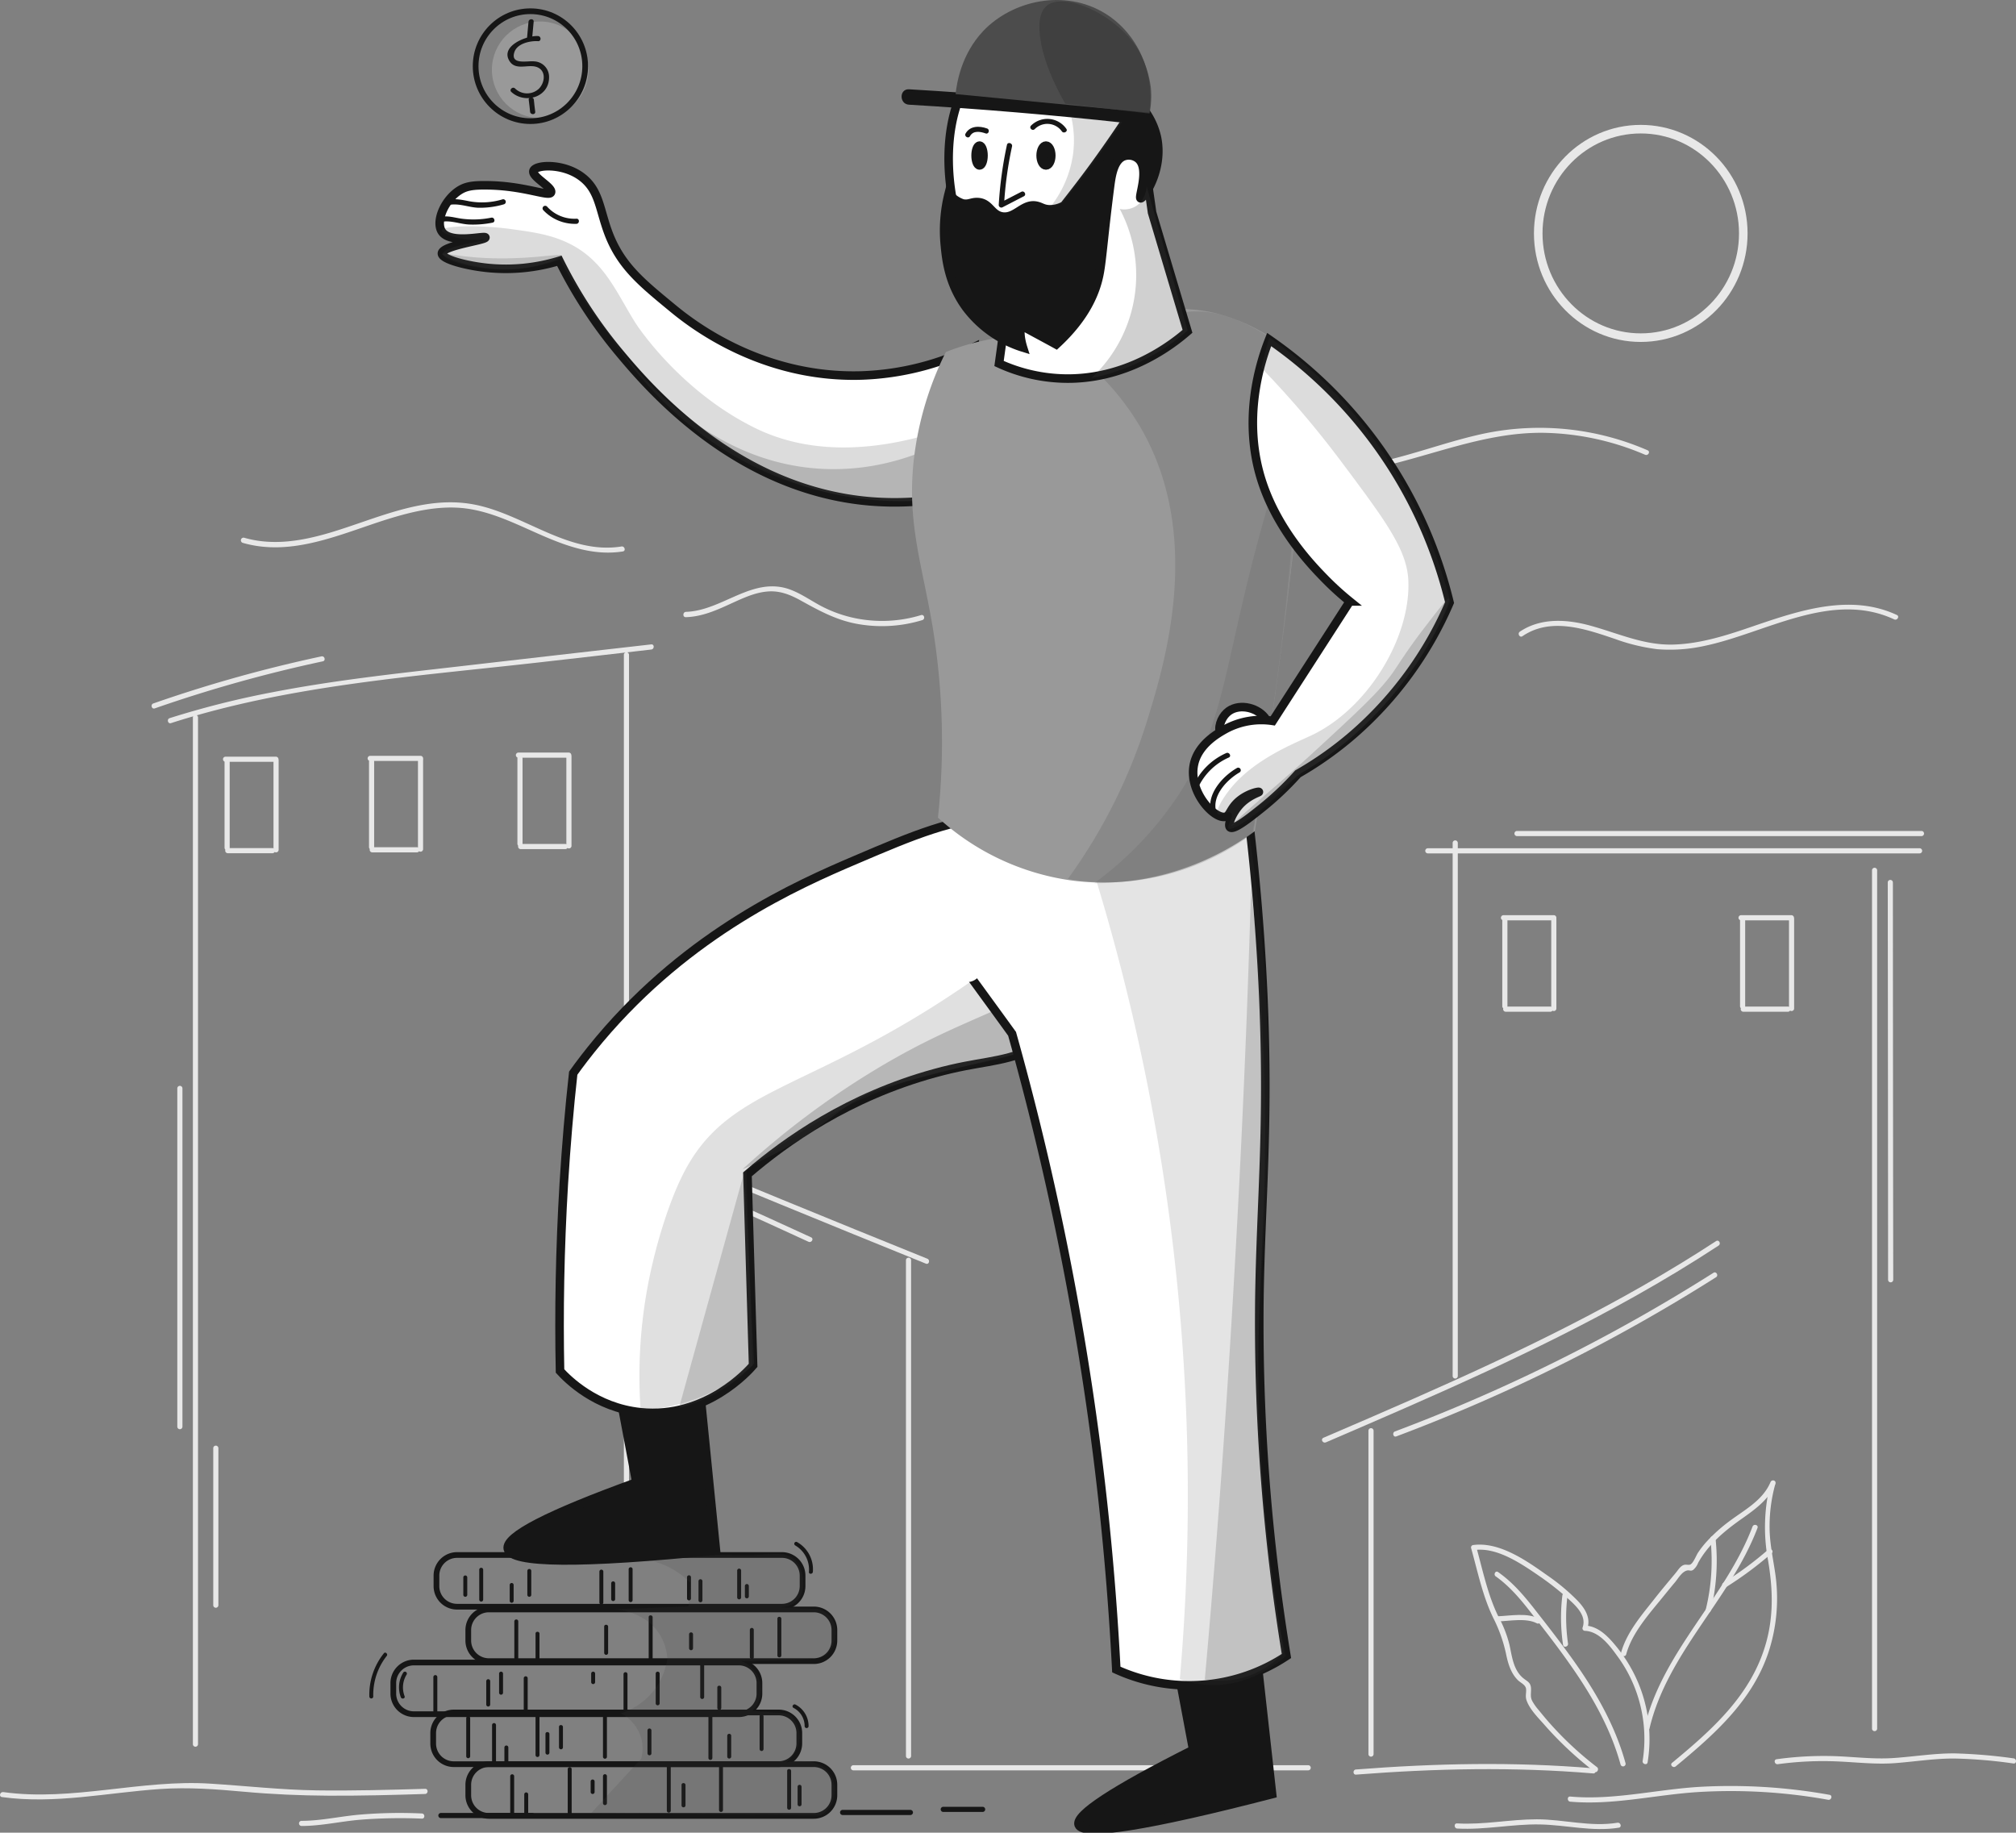 <svg xmlns="http://www.w3.org/2000/svg" width="706" height="641.774" viewBox="0 0 706 641.774">
  <rect x="0" y="0" width="706" height="641.774" fill="#808080" stroke="none"/>
  <g id="pixeltrue-payment" transform="translate(-313.214 -50.837)">
    <g id="coins_ground" transform="translate(442.554 590.774)">
      <g id="Group_1084" data-name="Group 1084" transform="translate(24.207 94.943)">
        <g id="Group_1083" data-name="Group 1083">
          <path id="Path_602" data-name="Path 602" d="M570.229,1111.8h32.009a.9.9,0,0,0,0-1.8H570.229a.9.9,0,0,0,0,1.8Z" transform="translate(-569.375 -1110)" fill="#161616"/>
        </g>
      </g>
      <g id="Group_1086" data-name="Group 1086" transform="translate(164.845 93.864)">
        <g id="Group_1085" data-name="Group 1085">
          <path id="Path_603" data-name="Path 603" d="M804.9,1110h23.737a.9.9,0,0,0,0-1.8H804.9a.9.9,0,1,0,0,1.8Z" transform="translate(-804 -1108.2)" fill="#161616"/>
        </g>
      </g>
      <g id="Group_1088" data-name="Group 1088" transform="translate(200.136 92.785)">
        <g id="Group_1087" data-name="Group 1087">
          <path id="Path_604" data-name="Path 604" d="M863.729,1108.2h13.787a.9.9,0,0,0,0-1.8H863.729a.9.9,0,0,0,0,1.8Z" transform="translate(-862.875 -1106.4)" fill="#161616"/>
        </g>
      </g>
      <path id="Path_605" data-name="Path 605" d="M689.222,977.4H575.393a7.214,7.214,0,0,1-7.193-7.193v-3.716a7.214,7.214,0,0,1,7.193-7.193H689.222a7.214,7.214,0,0,1,7.193,7.193v3.716A7.214,7.214,0,0,1,689.222,977.4Z" transform="translate(-544.697 -954.689)" fill="none" stroke="#161616" stroke-width="2"/>
      <path id="Path_606" data-name="Path 606" d="M707.822,1009.2H593.993a7.214,7.214,0,0,1-7.193-7.193v-3.716a7.214,7.214,0,0,1,7.193-7.193H707.822a7.214,7.214,0,0,1,7.193,7.193v3.716A7.214,7.214,0,0,1,707.822,1009.2Z" transform="translate(-552.148 -967.427)" fill="none" stroke="#161616" stroke-width="2"/>
      <path id="Path_607" data-name="Path 607" d="M664.022,1040.2H550.193A7.214,7.214,0,0,1,543,1033.01v-3.717a7.214,7.214,0,0,1,7.193-7.193H664.022a7.214,7.214,0,0,1,7.193,7.193v3.717A7.214,7.214,0,0,1,664.022,1040.2Z" transform="translate(-534.602 -979.846)" fill="none" stroke="#161616" stroke-width="2"/>
      <path id="Path_608" data-name="Path 608" d="M687.262,1069.4H573.493a7.214,7.214,0,0,1-7.193-7.193v-3.716a7.214,7.214,0,0,1,7.193-7.193H687.322a7.214,7.214,0,0,1,7.193,7.193v3.716A7.305,7.305,0,0,1,687.262,1069.4Z" transform="translate(-543.936 -991.543)" fill="none" stroke="#161616" stroke-width="2"/>
      <path id="Path_609" data-name="Path 609" d="M707.822,1099.6H593.993a7.214,7.214,0,0,1-7.193-7.193v-3.716a7.214,7.214,0,0,1,7.193-7.193H707.822a7.214,7.214,0,0,1,7.193,7.193v3.716A7.214,7.214,0,0,1,707.822,1099.6Z" transform="translate(-552.148 -1003.64)" fill="none" stroke="#161616" stroke-width="2"/>
      <g id="Group_1090" data-name="Group 1090" transform="translate(111.258 11.729)">
        <g id="Group_1089" data-name="Group 1089">
          <path id="Path_610" data-name="Path 610" d="M714.6,971.849v7.433a.69.69,0,0,0,1.379,0v-7.433a.689.689,0,0,0-1.379,0Z" transform="translate(-714.6 -971.175)" fill="#161616"/>
        </g>
      </g>
      <g id="Group_1092" data-name="Group 1092" transform="translate(115.274 13.093)">
        <g id="Group_1091" data-name="Group 1091">
          <path id="Path_611" data-name="Path 611" d="M721.3,974.079v6.773a.69.69,0,0,0,1.379,0v-6.773a.692.692,0,0,0-1.379,0Z" transform="translate(-721.3 -973.45)" fill="#161616"/>
        </g>
      </g>
      <g id="Group_1094" data-name="Group 1094" transform="translate(128.82 9.376)">
        <g id="Group_1093" data-name="Group 1093">
          <path id="Path_612" data-name="Path 612" d="M743.9,967.879v9.471a.69.69,0,0,0,1.379,0v-9.471a.692.692,0,0,0-1.379,0Z" transform="translate(-743.9 -967.25)" fill="#161616"/>
        </g>
      </g>
      <g id="Group_1096" data-name="Group 1096" transform="translate(131.518 14.771)">
        <g id="Group_1095" data-name="Group 1095">
          <path id="Path_613" data-name="Path 613" d="M748.4,976.879V980.6a.69.69,0,0,0,1.379,0v-3.716a.692.692,0,0,0-1.379,0Z" transform="translate(-748.4 -976.25)" fill="#161616"/>
        </g>
      </g>
      <g id="Group_1098" data-name="Group 1098" transform="translate(38.488 9.092)">
        <g id="Group_1097" data-name="Group 1097">
          <path id="Path_614" data-name="Path 614" d="M593.2,967.449v10.49a.69.69,0,0,0,1.379,0v-10.49a.689.689,0,0,0-1.379,0Z" transform="translate(-593.2 -966.775)" fill="#161616"/>
        </g>
      </g>
      <g id="Group_1100" data-name="Group 1100" transform="translate(32.914 11.774)">
        <g id="Group_1099" data-name="Group 1099">
          <path id="Path_615" data-name="Path 615" d="M583.9,971.879v6.174a.69.69,0,0,0,1.379,0v-6.174a.692.692,0,0,0-1.379,0Z" transform="translate(-583.9 -971.25)" fill="#161616"/>
        </g>
      </g>
      <g id="Group_1102" data-name="Group 1102" transform="translate(55.332 9.511)">
        <g id="Group_1101" data-name="Group 1101">
          <path id="Path_616" data-name="Path 616" d="M621.3,968.149v8.392a.69.69,0,0,0,1.379,0v-8.392a.689.689,0,0,0-1.379,0Z" transform="translate(-621.3 -967.475)" fill="#161616"/>
        </g>
      </g>
      <g id="Group_1104" data-name="Group 1104" transform="translate(49.158 14.427)">
        <g id="Group_1103" data-name="Group 1103">
          <path id="Path_617" data-name="Path 617" d="M611,976.349v5.575a.69.69,0,0,0,1.379,0v-5.575a.689.689,0,0,0-1.379,0Z" transform="translate(-611 -975.675)" fill="#161616"/>
        </g>
      </g>
      <g id="Group_1106" data-name="Group 1106" transform="translate(80.567 9.736)">
        <g id="Group_1105" data-name="Group 1105">
          <path id="Path_618" data-name="Path 618" d="M663.4,968.479v10.909a.69.69,0,0,0,1.379,0V968.479a.692.692,0,0,0-1.379,0Z" transform="translate(-663.4 -967.85)" fill="#161616"/>
        </g>
      </g>
      <g id="Group_1108" data-name="Group 1108" transform="translate(84.703 13.827)">
        <g id="Group_1107" data-name="Group 1107">
          <path id="Path_619" data-name="Path 619" d="M670.3,975.349v5.574a.69.69,0,0,0,1.379,0v-5.574a.69.69,0,0,0-1.379,0Z" transform="translate(-670.3 -974.675)" fill="#161616"/>
        </g>
      </g>
      <g id="Group_1110" data-name="Group 1110" transform="translate(90.817 8.897)">
        <g id="Group_1109" data-name="Group 1109">
          <path id="Path_620" data-name="Path 620" d="M680.5,967.079v10.909a.69.69,0,0,0,1.379,0V967.079a.692.692,0,0,0-1.379,0Z" transform="translate(-680.5 -966.45)" fill="#161616"/>
        </g>
      </g>
      <g id="Group_1112" data-name="Group 1112" transform="translate(50.776 27.179)">
        <g id="Group_1111" data-name="Group 1111">
          <path id="Path_621" data-name="Path 621" d="M613.7,997.579v12.947a.69.69,0,0,0,1.379,0V997.579a.692.692,0,0,0-1.379,0Z" transform="translate(-613.7 -996.95)" fill="#161616"/>
        </g>
      </g>
      <g id="Group_1114" data-name="Group 1114" transform="translate(58.209 31.495)">
        <g id="Group_1113" data-name="Group 1113">
          <path id="Path_622" data-name="Path 622" d="M626.1,1004.779v9.231a.69.69,0,0,0,1.379,0v-9.231c-.06-.839-1.379-.839-1.379,0Z" transform="translate(-626.1 -1004.15)" fill="#161616"/>
        </g>
      </g>
      <g id="Group_1116" data-name="Group 1116" transform="translate(82.246 29.037)">
        <g id="Group_1115" data-name="Group 1115">
          <path id="Path_623" data-name="Path 623" d="M666.2,1000.679v9.231a.69.69,0,0,0,1.379,0v-9.231c-.06-.839-1.379-.839-1.379,0Z" transform="translate(-666.2 -1000.05)" fill="#161616"/>
        </g>
      </g>
      <g id="Group_1118" data-name="Group 1118" transform="translate(97.831 25.741)">
        <g id="Group_1117" data-name="Group 1117">
          <path id="Path_624" data-name="Path 624" d="M692.2,995.179v14.985a.69.69,0,0,0,1.379,0V995.179c-.06-.839-1.379-.839-1.379,0Z" transform="translate(-692.2 -994.55)" fill="#161616"/>
        </g>
      </g>
      <g id="Group_1120" data-name="Group 1120" transform="translate(111.977 31.69)">
        <g id="Group_1119" data-name="Group 1119">
          <path id="Path_625" data-name="Path 625" d="M715.8,1005.149v4.915a.69.69,0,0,0,1.379,0v-4.915a.69.69,0,0,0-1.379,0Z" transform="translate(-715.8 -1004.475)" fill="#161616"/>
        </g>
      </g>
      <g id="Group_1122" data-name="Group 1122" transform="translate(22.424 46.675)">
        <g id="Group_1121" data-name="Group 1121">
          <path id="Path_626" data-name="Path 626" d="M566.4,1030.149v11.928a.69.69,0,0,0,1.379,0v-11.928a.689.689,0,0,0-1.379,0Z" transform="translate(-566.4 -1029.475)" fill="#161616"/>
        </g>
      </g>
      <g id="Group_1124" data-name="Group 1124" transform="translate(54.073 47.095)">
        <g id="Group_1123" data-name="Group 1123">
          <path id="Path_627" data-name="Path 627" d="M619.2,1030.849V1043.2a.69.69,0,0,0,1.379,0v-12.348a.689.689,0,0,0-1.379,0Z" transform="translate(-619.2 -1030.175)" fill="#161616"/>
        </g>
      </g>
      <g id="Group_1126" data-name="Group 1126" transform="translate(40.946 48.114)">
        <g id="Group_1125" data-name="Group 1125">
          <path id="Path_628" data-name="Path 628" d="M597.3,1032.549v8.212a.69.69,0,0,0,1.379,0v-8.212a.689.689,0,0,0-1.379,0Z" transform="translate(-597.3 -1031.875)" fill="#161616"/>
        </g>
      </g>
      <g id="Group_1128" data-name="Group 1128" transform="translate(45.442 45.461)">
        <g id="Group_1127" data-name="Group 1127">
          <path id="Path_629" data-name="Path 629" d="M604.8,1028.079v6.774a.69.69,0,0,0,1.379,0v-6.774a.692.692,0,0,0-1.379,0Z" transform="translate(-604.8 -1027.45)" fill="#161616"/>
        </g>
      </g>
      <g id="Group_1130" data-name="Group 1130" transform="translate(89.019 45.656)">
        <g id="Group_1129" data-name="Group 1129">
          <path id="Path_630" data-name="Path 630" d="M677.5,1028.449v12.528a.69.69,0,0,0,1.379,0v-12.528a.689.689,0,0,0-1.379,0Z" transform="translate(-677.5 -1027.775)" fill="#161616"/>
        </g>
      </g>
      <g id="Group_1132" data-name="Group 1132" transform="translate(77.69 45.461)">
        <g id="Group_1131" data-name="Group 1131">
          <path id="Path_631" data-name="Path 631" d="M658.6,1028.079v3.057a.69.69,0,0,0,1.379,0v-3.057a.692.692,0,0,0-1.379,0Z" transform="translate(-658.6 -1027.45)" fill="#161616"/>
        </g>
      </g>
      <g id="Group_1134" data-name="Group 1134" transform="translate(115.873 41.76)">
        <g id="Group_1133" data-name="Group 1133">
          <path id="Path_632" data-name="Path 632" d="M722.3,1021.949v11.929a.69.69,0,0,0,1.379,0v-11.929a.689.689,0,0,0-1.379,0Z" transform="translate(-722.3 -1021.275)" fill="#161616"/>
        </g>
      </g>
      <g id="Group_1136" data-name="Group 1136" transform="translate(121.867 50.377)">
        <g id="Group_1135" data-name="Group 1135">
          <path id="Path_633" data-name="Path 633" d="M732.3,1036.279v7.193a.69.69,0,0,0,1.379,0v-7.193c-.06-.839-1.379-.839-1.379,0Z" transform="translate(-732.3 -1035.65)" fill="#161616"/>
        </g>
      </g>
      <g id="Group_1138" data-name="Group 1138" transform="translate(100.288 45.461)">
        <g id="Group_1137" data-name="Group 1137">
          <path id="Path_634" data-name="Path 634" d="M696.3,1028.079v10.49a.69.69,0,0,0,1.379,0v-10.49a.692.692,0,0,0-1.379,0Z" transform="translate(-696.3 -1027.45)" fill="#161616"/>
        </g>
      </g>
      <g id="Group_1140" data-name="Group 1140" transform="translate(33.933 61.061)">
        <g id="Group_1139" data-name="Group 1139">
          <path id="Path_635" data-name="Path 635" d="M585.6,1054.149v13.367a.69.69,0,0,0,1.379,0v-13.367a.689.689,0,0,0-1.379,0Z" transform="translate(-585.6 -1053.475)" fill="#161616"/>
        </g>
      </g>
      <g id="Group_1142" data-name="Group 1142" transform="translate(42.984 63.481)">
        <g id="Group_1141" data-name="Group 1141">
          <path id="Path_636" data-name="Path 636" d="M602.079,1071.531v-13.367a.69.69,0,0,0-1.379,0v13.367a.689.689,0,0,0,1.379,0Z" transform="translate(-600.7 -1057.512)" fill="#161616"/>
        </g>
      </g>
      <g id="Group_1144" data-name="Group 1144" transform="translate(47.3 71.333)">
        <g id="Group_1143" data-name="Group 1143">
          <path id="Path_637" data-name="Path 637" d="M609.279,1076.419v-5.155a.69.69,0,0,0-1.379,0v5.155a.692.692,0,0,0,1.379,0Z" transform="translate(-607.9 -1070.612)" fill="#161616"/>
        </g>
      </g>
      <g id="Group_1146" data-name="Group 1146" transform="translate(58.209 60.042)">
        <g id="Group_1145" data-name="Group 1145">
          <path id="Path_638" data-name="Path 638" d="M626.1,1052.449v13.966a.69.69,0,0,0,1.379,0v-13.966a.689.689,0,0,0-1.379,0Z" transform="translate(-626.1 -1051.775)" fill="#161616"/>
        </g>
      </g>
      <g id="Group_1148" data-name="Group 1148" transform="translate(61.686 66.621)">
        <g id="Group_1147" data-name="Group 1147">
          <path id="Path_639" data-name="Path 639" d="M631.9,1063.379v6.594a.69.69,0,0,0,1.379,0v-6.594c-.06-.839-1.379-.839-1.379,0Z" transform="translate(-631.9 -1062.75)" fill="#161616"/>
        </g>
      </g>
      <g id="Group_1150" data-name="Group 1150" transform="translate(66.421 64.163)">
        <g id="Group_1149" data-name="Group 1149">
          <path id="Path_640" data-name="Path 640" d="M639.8,1059.279v7.193a.69.69,0,0,0,1.379,0v-7.193c-.06-.839-1.379-.839-1.379,0Z" transform="translate(-639.8 -1058.65)" fill="#161616"/>
        </g>
      </g>
      <g id="Group_1152" data-name="Group 1152" transform="translate(81.826 60.042)">
        <g id="Group_1151" data-name="Group 1151">
          <path id="Path_641" data-name="Path 641" d="M665.5,1052.449v14.566a.69.69,0,0,0,1.379,0v-14.566a.689.689,0,0,0-1.379,0Z" transform="translate(-665.5 -1051.775)" fill="#161616"/>
        </g>
      </g>
      <g id="Group_1154" data-name="Group 1154" transform="translate(97.411 65.377)">
        <g id="Group_1153" data-name="Group 1153">
          <path id="Path_642" data-name="Path 642" d="M691.5,1061.349v8.032a.69.69,0,0,0,1.379,0v-8.032a.689.689,0,0,0-1.379,0Z" transform="translate(-691.5 -1060.675)" fill="#161616"/>
        </g>
      </g>
      <g id="Group_1156" data-name="Group 1156" transform="translate(118.75 59.623)">
        <g id="Group_1155" data-name="Group 1155">
          <path id="Path_643" data-name="Path 643" d="M727.1,1051.749v15.405a.69.69,0,0,0,1.379,0v-15.405a.689.689,0,0,0-1.379,0Z" transform="translate(-727.1 -1051.075)" fill="#161616"/>
        </g>
      </g>
      <g id="Group_1158" data-name="Group 1158" transform="translate(125.344 67.22)">
        <g id="Group_1157" data-name="Group 1157">
          <path id="Path_644" data-name="Path 644" d="M738.1,1064.379v7.373a.69.69,0,0,0,1.379,0v-7.373a.692.692,0,0,0-1.379,0Z" transform="translate(-738.1 -1063.75)" fill="#161616"/>
        </g>
      </g>
      <g id="Group_1160" data-name="Group 1160" transform="translate(136.673 60.447)">
        <g id="Group_1159" data-name="Group 1159">
          <path id="Path_645" data-name="Path 645" d="M757,1053.079v11.509a.69.69,0,0,0,1.379,0v-11.509c-.06-.839-1.379-.839-1.379,0Z" transform="translate(-757 -1052.45)" fill="#161616"/>
        </g>
      </g>
      <g id="Group_1162" data-name="Group 1162" transform="translate(49.338 81.404)">
        <g id="Group_1161" data-name="Group 1161">
          <path id="Path_646" data-name="Path 646" d="M612.679,1101.431v-13.367a.69.69,0,0,0-1.379,0v13.367a.692.692,0,0,0,1.379,0Z" transform="translate(-611.3 -1087.412)" fill="#161616"/>
        </g>
      </g>
      <g id="Group_1164" data-name="Group 1164" transform="translate(54.253 87.757)">
        <g id="Group_1163" data-name="Group 1163">
          <path id="Path_647" data-name="Path 647" d="M620.879,1105.438v-6.774a.69.69,0,0,0-1.379,0v6.774a.689.689,0,0,0,1.379,0Z" transform="translate(-619.5 -1098.012)" fill="#161616"/>
        </g>
      </g>
      <g id="Group_1166" data-name="Group 1166" transform="translate(69.478 78.924)">
        <g id="Group_1165" data-name="Group 1165">
          <path id="Path_648" data-name="Path 648" d="M644.9,1083.949v15.405a.69.69,0,0,0,1.379,0v-15.405a.689.689,0,0,0-1.379,0Z" transform="translate(-644.9 -1083.275)" fill="#161616"/>
        </g>
      </g>
      <g id="Group_1168" data-name="Group 1168" transform="translate(81.826 81.381)">
        <g id="Group_1167" data-name="Group 1167">
          <path id="Path_649" data-name="Path 649" d="M665.5,1088.049v9.471a.69.69,0,0,0,1.379,0v-9.471a.689.689,0,0,0-1.379,0Z" transform="translate(-665.5 -1087.375)" fill="#161616"/>
        </g>
      </g>
      <g id="Group_1170" data-name="Group 1170" transform="translate(77.51 83.24)">
        <g id="Group_1169" data-name="Group 1169">
          <path id="Path_650" data-name="Path 650" d="M658.3,1091.149v3.716a.69.69,0,0,0,1.379,0v-3.716a.689.689,0,0,0-1.379,0Z" transform="translate(-658.3 -1090.475)" fill="#161616"/>
        </g>
      </g>
      <g id="Group_1172" data-name="Group 1172" transform="translate(104.184 77.485)">
        <g id="Group_1171" data-name="Group 1171">
          <path id="Path_651" data-name="Path 651" d="M702.8,1081.549v16a.69.69,0,0,0,1.379,0v-16a.69.69,0,0,0-1.379,0Z" transform="translate(-702.8 -1080.875)" fill="#161616"/>
        </g>
      </g>
      <g id="Group_1174" data-name="Group 1174" transform="translate(109.339 84.483)">
        <g id="Group_1173" data-name="Group 1173">
          <path id="Path_652" data-name="Path 652" d="M711.4,1093.179v7.193a.69.69,0,0,0,1.379,0v-7.193c-.06-.839-1.379-.839-1.379,0Z" transform="translate(-711.4 -1092.55)" fill="#161616"/>
        </g>
      </g>
      <g id="Group_1176" data-name="Group 1176" transform="translate(122.467 78.309)">
        <g id="Group_1175" data-name="Group 1175">
          <path id="Path_653" data-name="Path 653" d="M733.3,1082.879v14.985a.69.69,0,0,0,1.379,0v-14.985a.692.692,0,0,0-1.379,0Z" transform="translate(-733.3 -1082.25)" fill="#161616"/>
        </g>
      </g>
      <g id="Group_1178" data-name="Group 1178" transform="translate(146.323 79.568)">
        <g id="Group_1177" data-name="Group 1177">
          <path id="Path_654" data-name="Path 654" d="M773.1,1084.979v12.947a.69.69,0,0,0,1.379,0v-12.947c-.06-.839-1.379-.839-1.379,0Z" transform="translate(-773.1 -1084.35)" fill="#161616"/>
        </g>
      </g>
      <g id="Group_1180" data-name="Group 1180" transform="translate(149.98 85.098)">
        <g id="Group_1179" data-name="Group 1179">
          <path id="Path_655" data-name="Path 655" d="M779.2,1094.249v6.174a.69.69,0,0,0,1.379,0v-6.174a.689.689,0,0,0-1.379,0Z" transform="translate(-779.2 -1093.575)" fill="#161616"/>
        </g>
      </g>
      <g id="Group_1182" data-name="Group 1182" transform="translate(133.256 30.154)">
        <g id="Group_1181" data-name="Group 1181">
          <path id="Path_656" data-name="Path 656" d="M752.679,1012.155v-9.591a.69.69,0,0,0-1.379,0v9.591c.06.839,1.379.9,1.379,0Z" transform="translate(-751.3 -1001.912)" fill="#161616"/>
        </g>
      </g>
      <g id="Group_1184" data-name="Group 1184" transform="translate(142.907 26.257)">
        <g id="Group_1183" data-name="Group 1183">
          <path id="Path_657" data-name="Path 657" d="M767.4,996.064v12.888a.69.69,0,0,0,1.379,0V996.064c-.06-.839-1.379-.9-1.379,0Z" transform="translate(-767.4 -995.412)" fill="#161616"/>
        </g>
      </g>
      <g id="Group_1186" data-name="Group 1186" transform="translate(148.805 0)">
        <g id="Group_1185" data-name="Group 1185">
          <path id="Path_658" data-name="Path 658" d="M777.576,952.862a9.76,9.76,0,0,1,4.8,9.291c-.06.839,1.259.839,1.379,0a10.933,10.933,0,0,0-5.455-10.43.674.674,0,1,0-.719,1.139Z" transform="translate(-777.24 -951.607)" fill="#161616"/>
        </g>
      </g>
      <g id="Group_1188" data-name="Group 1188" transform="translate(10.398 45.454)">
        <g id="Group_1187" data-name="Group 1187">
          <path id="Path_659" data-name="Path 659" d="M547.813,1027.775a9.766,9.766,0,0,0-.839,8.632c.3.779,1.618.48,1.319-.359a8.558,8.558,0,0,1,.719-7.613.685.685,0,0,0-1.2-.66Z" transform="translate(-546.337 -1027.437)" fill="#161616"/>
        </g>
      </g>
      <g id="Group_1190" data-name="Group 1190" transform="translate(0 38.795)">
        <g id="Group_1189" data-name="Group 1189">
          <path id="Path_660" data-name="Path 660" d="M534.091,1016.551a23.215,23.215,0,0,0-5.1,15.165.69.69,0,0,0,1.379,0,22.023,22.023,0,0,1,4.735-14.266c.48-.6-.479-1.559-1.019-.9Z" transform="translate(-528.99 -1016.329)" fill="#161616"/>
        </g>
      </g>
      <g id="Group_1192" data-name="Group 1192" transform="translate(148.206 56.909)">
        <g id="Group_1191" data-name="Group 1191">
          <path id="Path_661" data-name="Path 661" d="M776.576,1047.778a7.17,7.17,0,0,1,3.9,6.414.69.69,0,0,0,1.379,0,8.455,8.455,0,0,0-4.556-7.553c-.779-.419-1.5.719-.719,1.139Z" transform="translate(-776.24 -1046.547)" fill="#161616"/>
        </g>
      </g>
      <path id="Path_662" data-name="Path 662" d="M667.332,960.489c3.656-.479,12.228-1.079,20.38,3.836a27.961,27.961,0,0,1,5.634,4.436c-.18,2.757-.42,5.515-.6,8.272-8.811.36-17.563.719-26.374,1.019,1.2.06,10.79.6,16,8.392a17.881,17.881,0,0,1,2.937,8.871,23.586,23.586,0,0,1-4.735,11.209,24.125,24.125,0,0,1-11.509,7.972,14.372,14.372,0,0,1,7.073,8.572,14.1,14.1,0,0,1,0,7.373q-8.721,9.441-17.443,18.942l80.082.9a9.875,9.875,0,0,0,4.136-4.136,10.671,10.671,0,0,0-1.2-11.209c-4.2-5.335-13.727-3.477-14.806-3.237.3-.18,5.155-3.836,4.735-9.77a11.112,11.112,0,0,0-3.836-7.373c-4.256-.3-8.452-.6-12.708-.9a11.2,11.2,0,0,0,2.937-8.871,10.944,10.944,0,0,0-6.773-8.572c5.694-.06,10.61-.18,14.506-.3,11.329-.3,13.907-.479,15.945-2.637,2.757-3,3.656-8.811.9-12.408a8.552,8.552,0,0,0-4.735-2.937c-4.436-.18-8.871-.42-13.307-.6A8.7,8.7,0,0,0,730.81,975c2.338-2.4,2.158-5.575,2.1-7.073-.06-.959-.42-4.915-3.237-7.373-2.937-2.578-6.714-1.858-13.607-1.5-5.395.3-10.849-.24-16.244,0C688.551,959.53,677.162,960.07,667.332,960.489Z" transform="translate(-580.95 -954.44)" fill="#3d3d3d" opacity="0.15"/>
    </g>
    <g id="ground" transform="translate(313.214 569.25)">
      <g id="Group_1194" data-name="Group 1194" transform="translate(298.007 99.743)">
        <g id="Group_1193" data-name="Group 1193">
          <path id="Path_663" data-name="Path 663" d="M811.229,1083.9H970.494a.9.9,0,0,0,0-1.8H811.229a.9.9,0,0,0,0,1.8Z" transform="translate(-810.375 -1082.1)" fill="#e8e8e8"/>
        </g>
      </g>
      <g id="Group_1196" data-name="Group 1196" transform="translate(473.996 99.325)">
        <g id="Group_1195" data-name="Group 1195">
          <path id="Path_664" data-name="Path 664" d="M1104.829,1085.117c27.693-2.158,55.326-2.757,83.079-.42,1.139.12,1.139-1.678,0-1.8-27.753-2.338-55.326-1.738-83.079.42-1.139.06-1.139,1.858,0,1.8Z" transform="translate(-1103.975 -1081.402)" fill="#e8e8e8"/>
        </g>
      </g>
      <g id="Group_1198" data-name="Group 1198" transform="translate(549.043 107.009)">
        <g id="Group_1197" data-name="Group 1197">
          <path id="Path_665" data-name="Path 665" d="M1230.029,1099.723c14.926,1.319,29.731-2.4,44.6-3.357a191.822,191.822,0,0,1,45.736,2.7c1.139.18,1.618-1.558.479-1.738a195.763,195.763,0,0,0-45.076-2.817c-15.225.839-30.45,4.8-45.735,3.417-1.139-.12-1.139,1.678,0,1.8Z" transform="translate(-1229.175 -1094.221)" fill="#e8e8e8"/>
        </g>
      </g>
      <g id="Group_1200" data-name="Group 1200" transform="translate(515.16 22.491)">
        <g id="Group_1199" data-name="Group 1199">
          <path id="Path_666" data-name="Path 666" d="M1216.737,1031.133a118.417,118.417,0,0,1-17.2-16.124c-1.139-1.318-2.218-2.637-3.3-3.956a17.65,17.65,0,0,1-2.158-3.057c-.719-1.439-.42-2.458-.42-4.076,0-2.817-1.618-2.7-3.477-4.615-2.817-2.937-3.237-7.193-4.076-10.969a40.84,40.84,0,0,0-3.836-9.83c-3.776-7.613-5.515-16.3-7.792-24.456-.18.36-.42.719-.6,1.079,7.912-1.079,16.484,4.855,22.778,9.171a97.653,97.653,0,0,1,9.231,7.193c2.937,2.637,7.433,6.354,5.814,10.789a.889.889,0,0,0,.839,1.139c4.915.18,8.632,5.1,11.269,8.751a48.563,48.563,0,0,1,6.234,11.329,49.23,49.23,0,0,1,2.7,25.475c-.18,1.139,1.558,1.618,1.738.48a50.829,50.829,0,0,0-3.536-28.412,52.361,52.361,0,0,0-7.493-12.228c-2.817-3.417-6.234-7.073-10.969-7.253a13.8,13.8,0,0,1,.839,1.139c1.379-3.717-.779-7.133-3.3-9.771a71.239,71.239,0,0,0-10.849-9.051c-7.073-5.035-16.724-11.809-25.895-10.49a.858.858,0,0,0-.6,1.079c2.338,8.332,4.076,17.083,7.972,24.876a51.473,51.473,0,0,1,4.256,12.168c.659,3.237,1.618,6.594,4.016,9.051,1.019,1.079,2.817,1.678,3,3.237.12,1.439-.36,2.458.18,4.016,1.139,3.177,4.076,6.054,6.234,8.512a123.161,123.161,0,0,0,17.563,16.424c.839.6,1.738-.959.839-1.619Z" transform="translate(-1172.649 -953.222)" fill="#e8e8e8"/>
        </g>
      </g>
      <g id="Group_1202" data-name="Group 1202" transform="translate(567.677)">
        <g id="Group_1201" data-name="Group 1201">
          <path id="Path_667" data-name="Path 667" d="M1262.083,976.6c2.1-7.732,8.332-14.446,13.247-20.56,1.319-1.619,2.578-3.177,3.9-4.735,1.079-1.319,2.457-3.776,4.316-4.076.779-.12,1.139.36,1.978-.18a5.956,5.956,0,0,0,1.738-2.458c3.6-6.534,9.351-11.269,15.4-15.525,4.735-3.357,9.411-6.714,11.749-12.228-.6-.18-1.139-.3-1.738-.48a63.32,63.32,0,0,0-.9,27.453c1.618,9.651,1.978,19-.66,28.592-5.035,18.282-18.881,30.57-32.968,42.2-.9.719.36,1.978,1.259,1.259,13.787-11.389,27.393-23.437,32.848-41.06a60.375,60.375,0,0,0,2.1-25.955c-.719-5.155-1.858-10.19-2.038-15.465a55.342,55.342,0,0,1,2.038-16.6c.3-1.139-1.319-1.5-1.738-.479-2.757,6.594-9.531,9.95-14.925,14.086a56.657,56.657,0,0,0-7.673,7.013,32.967,32.967,0,0,0-2.817,3.656c-.659,1.019-1.678,3.776-2.757,4.136-.719.24-1.5-.18-2.338.18-1.2.479-1.978,1.918-2.757,2.817-2.637,3.177-5.275,6.294-7.792,9.531-4.376,5.515-9.351,11.389-11.269,18.282-.24,1.259,1.5,1.738,1.8.6Z" transform="translate(-1260.262 -915.7)" fill="#e8e8e8"/>
        </g>
      </g>
      <g id="Group_1204" data-name="Group 1204" transform="translate(523.411 31.943)">
        <g id="Group_1203" data-name="Group 1203">
          <path id="Path_668" data-name="Path 668" d="M1186.825,970.674c5.395,3.836,9.471,8.991,13.487,14.206,4.256,5.395,8.452,10.849,12.408,16.484,7.612,10.789,14.266,22.358,17.8,35.186a.9.9,0,0,0,1.738-.48c-3.656-13.307-10.609-25.3-18.582-36.445-3.9-5.455-7.972-10.73-12.108-16-4.136-5.335-8.332-10.55-13.906-14.446-.9-.719-1.8.839-.839,1.5Z" transform="translate(-1186.413 -968.99)" fill="#e8e8e8"/>
        </g>
      </g>
      <g id="Group_1206" data-name="Group 1206" transform="translate(575.888 15.576)">
        <g id="Group_1205" data-name="Group 1205">
          <path id="Path_669" data-name="Path 669" d="M1311.807,942.294c-9.531,25.056-31.529,43.757-37.823,70.252a.9.9,0,0,0,1.738.479c6.234-26.494,28.292-45.2,37.823-70.252.42-1.079-1.319-1.558-1.738-.48Z" transform="translate(-1273.961 -941.685)" fill="#e8e8e8"/>
        </g>
      </g>
      <g id="Group_1208" data-name="Group 1208" transform="translate(597.336 19.586)">
        <g id="Group_1207" data-name="Group 1207">
          <path id="Path_670" data-name="Path 670" d="M1311.4,949.229a71.269,71.269,0,0,1-1.618,24.7.9.9,0,0,0,1.738.48,74.157,74.157,0,0,0,1.679-25.176c-.12-1.139-1.918-1.139-1.8,0Z" transform="translate(-1309.742 -948.375)" fill="#e8e8e8"/>
        </g>
      </g>
      <g id="Group_1210" data-name="Group 1210" transform="translate(603.096 24.031)">
        <g id="Group_1209" data-name="Group 1209">
          <path id="Path_671" data-name="Path 671" d="M1320.7,969.163a128.541,128.541,0,0,0,16-11.869c.9-.779-.42-2.038-1.259-1.259A122.591,122.591,0,0,1,1319.8,967.6c-1.019.659-.12,2.218.9,1.558Z" transform="translate(-1319.352 -955.791)" fill="#e8e8e8"/>
        </g>
      </g>
      <g id="Group_1212" data-name="Group 1212" transform="translate(523.582 47.118)">
        <g id="Group_1211" data-name="Group 1211">
          <path id="Path_672" data-name="Path 672" d="M1187.6,996.581c4.136-.12,9.95-1.319,13.727.659,1.019.539,1.918-1.019.9-1.559-4.256-2.278-10.01-1.079-14.626-.9-1.2.06-1.2,1.858,0,1.8Z" transform="translate(-1186.7 -994.307)" fill="#e8e8e8"/>
        </g>
      </g>
      <g id="Group_1214" data-name="Group 1214" transform="translate(546.667 39.427)">
        <g id="Group_1213" data-name="Group 1213">
          <path id="Path_673" data-name="Path 673" d="M1225.684,982.329a64.486,64.486,0,0,0,.24,17.323c.18,1.139,1.918.659,1.738-.48a63.384,63.384,0,0,1-.18-16.844c.18-1.139-1.618-1.139-1.8,0Z" transform="translate(-1225.212 -981.475)" fill="#e8e8e8"/>
        </g>
      </g>
      <g id="Group_1216" data-name="Group 1216" transform="translate(509.421 118.685)">
        <g id="Group_1215" data-name="Group 1215">
          <path id="Path_674" data-name="Path 674" d="M1163.929,1116.937c9.71.54,19.3-1.618,29.012-1.438,9.291.18,18.342,2.637,27.633,1.139,1.139-.18.659-1.918-.48-1.738-9.471,1.558-18.822-1.2-28.292-1.2-9.291,0-18.522,1.978-27.873,1.439-1.139-.12-1.139,1.678,0,1.8Z" transform="translate(-1163.075 -1113.7)" fill="#e8e8e8"/>
        </g>
      </g>
      <g id="Group_1218" data-name="Group 1218" transform="translate(621.488 95.605)">
        <g id="Group_1217" data-name="Group 1217">
          <path id="Path_675" data-name="Path 675" d="M1351.153,1078.975a116.889,116.889,0,0,1,20.98-.959c6.893.3,13.727,1.139,20.68.54,6.773-.54,13.487-1.618,20.32-1.559a168.891,168.891,0,0,1,20.56,1.738c1.139.12,1.139-1.678,0-1.8a181.778,181.778,0,0,0-20.56-1.738c-7.193-.06-14.266,1.139-21.459,1.619-6.893.479-13.727-.42-20.62-.659a120.913,120.913,0,0,0-20.32,1.079c-1.2.18-.719,1.918.42,1.738Z" transform="translate(-1350.035 -1075.196)" fill="#e8e8e8"/>
        </g>
      </g>
      <g id="Group_1220" data-name="Group 1220" transform="translate(0 105.996)">
        <g id="Group_1219" data-name="Group 1219">
          <path id="Path_676" data-name="Path 676" d="M313.865,1097.428c18.582,2.578,36.984-1.558,55.506-2.817,9.83-.659,19.481.06,29.311.959s19.661,1.318,29.551,1.379c11.269.06,22.6-.24,33.867-.6,1.139-.06,1.139-1.858,0-1.8-12.648.36-25.355.719-38,.54-12.408-.18-24.636-1.558-36.984-2.338-24.336-1.618-48.493,6.294-72.769,2.937-1.139-.12-1.618,1.558-.479,1.738Z" transform="translate(-313.214 -1092.531)" fill="#e8e8e8"/>
        </g>
      </g>
      <g id="Group_1222" data-name="Group 1222" transform="translate(104.755 116.471)">
        <g id="Group_1221" data-name="Group 1221">
          <path id="Path_677" data-name="Path 677" d="M488.829,1114.558c7.013,0,13.966-1.679,20.92-2.218a179.1,179.1,0,0,1,21.219-.359c1.139.06,1.139-1.738,0-1.8a167.2,167.2,0,0,0-21.219.359c-6.953.54-13.966,2.218-20.92,2.218a.9.9,0,0,0,0,1.8Z" transform="translate(-487.975 -1110.006)" fill="#e8e8e8"/>
        </g>
      </g>
    </g>
    <g id="buildings" transform="translate(366.305 96.071)">
      <g id="Group_1224" data-name="Group 1224" transform="translate(14.455 205.165)">
        <g id="Group_1223" data-name="Group 1223">
          <path id="Path_678" data-name="Path 678" d="M425.9,469.429v359.53a.9.9,0,0,0,1.8,0V469.429a.9.9,0,0,0-1.8,0Z" transform="translate(-425.9 -468.575)" fill="#e8e8e8"/>
        </g>
      </g>
      <g id="Group_1226" data-name="Group 1226" transform="translate(165.388 183.227)">
        <g id="Group_1225" data-name="Group 1225">
          <path id="Path_679" data-name="Path 679" d="M677.7,432.829v308.82a.9.9,0,0,0,1.8,0V432.829a.9.9,0,0,0-1.8,0Z" transform="translate(-677.7 -431.975)" fill="#e8e8e8"/>
        </g>
      </g>
      <g id="Group_1228" data-name="Group 1228" transform="translate(168.402 353.531)">
        <g id="Group_1227" data-name="Group 1227">
          <path id="Path_680" data-name="Path 680" d="M683.311,717.895q50.98,21.219,102.2,41.959c1.079.42,1.559-1.319.48-1.738q-51.25-20.68-102.2-41.959c-1.079-.42-1.5,1.319-.48,1.738Z" transform="translate(-682.729 -716.092)" fill="#e8e8e8"/>
        </g>
      </g>
      <g id="Group_1230" data-name="Group 1230" transform="translate(264.172 395.24)">
        <g id="Group_1229" data-name="Group 1229" transform="translate(0 0)">
          <path id="Path_681" data-name="Path 681" d="M842.5,786.529V960.12a.9.9,0,0,0,1.8,0V786.529a.9.9,0,0,0-1.8,0Z" transform="translate(-842.5 -785.675)" fill="#e8e8e8"/>
        </g>
      </g>
      <g id="Group_1232" data-name="Group 1232" transform="translate(426.134 454.942)">
        <g id="Group_1231" data-name="Group 1231">
          <path id="Path_682" data-name="Path 682" d="M1114.5,999.359V886.129a.9.9,0,0,0-1.8,0v113.23a.9.9,0,0,0,1.8,0Z" transform="translate(-1112.7 -885.275)" fill="#e8e8e8"/>
        </g>
      </g>
      <g id="Group_1234" data-name="Group 1234" transform="translate(409.854 389.222)">
        <g id="Group_1233" data-name="Group 1233">
          <path id="Path_683" data-name="Path 683" d="M1086.895,846.285c36.624-15.765,73.369-31.589,108.195-51.13,9.95-5.575,19.781-11.509,29.371-17.8.959-.659.06-2.218-.9-1.558-33.448,21.879-69.532,39.142-105.977,55.206-10.49,4.616-21.039,9.171-31.529,13.667-1.139.539-.18,2.038.839,1.618Z" transform="translate(-1085.54 -775.634)" fill="#e8e8e8"/>
        </g>
      </g>
      <g id="Group_1236" data-name="Group 1236" transform="translate(455.625 249.103)">
        <g id="Group_1235" data-name="Group 1235">
          <path id="Path_684" data-name="Path 684" d="M1163.7,729.388V542.729a.9.9,0,0,0-1.8,0V729.388a.9.9,0,0,0,1.8,0Z" transform="translate(-1161.9 -541.875)" fill="#e8e8e8"/>
        </g>
      </g>
      <g id="Group_1238" data-name="Group 1238" transform="translate(446.035 251.815)">
        <g id="Group_1237" data-name="Group 1237">
          <path id="Path_685" data-name="Path 685" d="M1146.8,548.2h172.213a.9.9,0,0,0,0-1.8H1146.8a.9.9,0,0,0,0,1.8Z" transform="translate(-1145.9 -546.4)" fill="#e8e8e8"/>
        </g>
      </g>
      <g id="Group_1240" data-name="Group 1240" transform="translate(602.483 258.693)">
        <g id="Group_1239" data-name="Group 1239">
          <path id="Path_686" data-name="Path 686" d="M1406.9,558.729V859.277a.9.9,0,0,0,1.8,0V558.729a.9.9,0,0,0-1.8,0Z" transform="translate(-1406.9 -557.875)" fill="#e8e8e8"/>
        </g>
      </g>
      <g id="Group_1242" data-name="Group 1242" transform="translate(5.694 180.419)">
        <g id="Group_1241" data-name="Group 1241">
          <path id="Path_687" data-name="Path 687" d="M412.373,454.869c41.9-13.487,86.616-16.424,130.073-21.4q19.061-2.158,38.123-4.376c1.139-.12,1.139-1.918,0-1.8q-33.987,3.866-68.034,7.792c-21.519,2.458-43.158,4.8-64.437,8.931a313.587,313.587,0,0,0-36.2,9.111c-1.079.36-.6,2.1.48,1.738Z" transform="translate(-411.285 -427.29)" fill="#e8e8e8"/>
        </g>
      </g>
      <g id="Group_1244" data-name="Group 1244" transform="translate(25.544 220.81)">
        <g id="Group_1243" data-name="Group 1243">
          <path id="Path_688" data-name="Path 688" d="M446.2,525.5V495.529a.9.9,0,0,0-1.8,0V525.5a.9.9,0,0,0,1.8,0Z" transform="translate(-444.4 -494.675)" fill="#e8e8e8"/>
        </g>
      </g>
      <g id="Group_1246" data-name="Group 1246" transform="translate(25.049 219.746)">
        <g id="Group_1245" data-name="Group 1245">
          <path id="Path_689" data-name="Path 689" d="M444.429,494.7h17.623a.9.9,0,0,0,0-1.8H444.429a.9.9,0,0,0,0,1.8Z" transform="translate(-443.575 -492.9)" fill="#e8e8e8"/>
        </g>
      </g>
      <g id="Group_1248" data-name="Group 1248" transform="translate(42.687 220.271)">
        <g id="Group_1247" data-name="Group 1247">
          <path id="Path_690" data-name="Path 690" d="M473,494.629v31.23a.9.9,0,0,0,1.8,0v-31.23a.9.9,0,0,0-1.8,0Z" transform="translate(-473 -493.775)" fill="#e8e8e8"/>
        </g>
      </g>
      <g id="Group_1250" data-name="Group 1250" transform="translate(25.806 251.755)">
        <g id="Group_1249" data-name="Group 1249">
          <path id="Path_691" data-name="Path 691" d="M445.714,548.1h15.645a.9.9,0,0,0,0-1.8H445.714a.9.9,0,0,0,0,1.8Z" transform="translate(-444.837 -546.3)" fill="#e8e8e8"/>
        </g>
      </g>
      <g id="Group_1252" data-name="Group 1252" transform="translate(76.135 220.57)">
        <g id="Group_1251" data-name="Group 1251">
          <path id="Path_692" data-name="Path 692" d="M530.6,525.1V495.129a.9.9,0,0,0-1.8,0V525.1a.9.9,0,0,0,1.8,0Z" transform="translate(-528.8 -494.275)" fill="#e8e8e8"/>
        </g>
      </g>
      <g id="Group_1254" data-name="Group 1254" transform="translate(75.655 219.446)">
        <g id="Group_1253" data-name="Group 1253">
          <path id="Path_693" data-name="Path 693" d="M528.9,494.2h17.623a.9.9,0,0,0,0-1.8H528.9a.9.9,0,0,0,0,1.8Z" transform="translate(-528 -492.4)" fill="#e8e8e8"/>
        </g>
      </g>
      <g id="Group_1256" data-name="Group 1256" transform="translate(93.278 220.031)">
        <g id="Group_1255" data-name="Group 1255">
          <path id="Path_694" data-name="Path 694" d="M557.4,494.229v31.23a.9.9,0,0,0,1.8,0v-31.23a.9.9,0,0,0-1.8,0Z" transform="translate(-557.4 -493.375)" fill="#e8e8e8"/>
        </g>
      </g>
      <g id="Group_1258" data-name="Group 1258" transform="translate(76.419 251.455)">
        <g id="Group_1257" data-name="Group 1257">
          <path id="Path_695" data-name="Path 695" d="M530.129,547.6h15.645a.9.9,0,0,0,0-1.8H530.129a.9.9,0,0,0,0,1.8Z" transform="translate(-529.275 -545.8)" fill="#e8e8e8"/>
        </g>
      </g>
      <g id="Group_1260" data-name="Group 1260" transform="translate(128.104 219.432)">
        <g id="Group_1259" data-name="Group 1259">
          <path id="Path_696" data-name="Path 696" d="M617.3,523.2V493.229a.9.9,0,0,0-1.8,0V523.2a.9.9,0,0,0,1.8,0Z" transform="translate(-615.5 -492.375)" fill="#e8e8e8"/>
        </g>
      </g>
      <g id="Group_1262" data-name="Group 1262" transform="translate(127.61 218.308)">
        <g id="Group_1261" data-name="Group 1261">
          <path id="Path_697" data-name="Path 697" d="M615.529,492.3h17.623a.9.9,0,0,0,0-1.8H615.529a.9.9,0,0,0,0,1.8Z" transform="translate(-614.675 -490.5)" fill="#e8e8e8"/>
        </g>
      </g>
      <g id="Group_1264" data-name="Group 1264" transform="translate(145.247 218.847)">
        <g id="Group_1263" data-name="Group 1263">
          <path id="Path_698" data-name="Path 698" d="M644.1,492.3v31.23a.9.9,0,0,0,1.8,0V492.3a.9.9,0,0,0-1.8,0Z" transform="translate(-644.1 -491.4)" fill="#e8e8e8"/>
        </g>
      </g>
      <g id="Group_1266" data-name="Group 1266" transform="translate(128.389 250.316)">
        <g id="Group_1265" data-name="Group 1265">
          <path id="Path_699" data-name="Path 699" d="M616.829,545.7h15.645a.9.9,0,0,0,0-1.8H616.829a.9.9,0,0,0,0,1.8Z" transform="translate(-615.975 -543.9)" fill="#e8e8e8"/>
        </g>
      </g>
      <g id="Group_1268" data-name="Group 1268" transform="translate(9 335.014)">
        <g id="Group_1267" data-name="Group 1267">
          <path id="Path_700" data-name="Path 700" d="M416.8,686.1V804.544a.9.9,0,0,0,1.8,0V686.1a.9.9,0,1,0-1.8,0Z" transform="translate(-416.8 -685.2)" fill="#e8e8e8"/>
        </g>
      </g>
      <g id="Group_1270" data-name="Group 1270" transform="translate(21.588 461.056)">
        <g id="Group_1269" data-name="Group 1269">
          <path id="Path_701" data-name="Path 701" d="M437.8,896.329V951.3a.9.9,0,0,0,1.8,0V896.329a.9.9,0,0,0-1.8,0Z" transform="translate(-437.8 -895.475)" fill="#e8e8e8"/>
        </g>
      </g>
      <g id="Group_1272" data-name="Group 1272" transform="translate(0 184.598)">
        <g id="Group_1271" data-name="Group 1271">
          <path id="Path_702" data-name="Path 702" d="M402.873,452.507a489.987,489.987,0,0,1,58.863-16.484c1.139-.24.659-1.978-.479-1.738a486.913,486.913,0,0,0-58.863,16.484c-1.079.36-.6,2.1.48,1.738Z" transform="translate(-401.785 -434.262)" fill="#e8e8e8"/>
        </g>
      </g>
      <g id="Group_1274" data-name="Group 1274" transform="translate(169.815 362.103)">
        <g id="Group_1273" data-name="Group 1273">
          <path id="Path_703" data-name="Path 703" d="M685.694,732.2c20.26,7.613,39.981,16.664,59.642,25.715,1.019.48,1.978-1.079.9-1.558-19.841-9.111-39.681-18.222-60.062-25.895-1.079-.42-1.558,1.319-.479,1.738Z" transform="translate(-685.085 -730.392)" fill="#e8e8e8"/>
        </g>
      </g>
      <g id="Group_1276" data-name="Group 1276" transform="translate(180.373 396.439)">
        <g id="Group_1275" data-name="Group 1275">
          <path id="Path_704" data-name="Path 704" d="M704.5,818.5V788.529a.9.9,0,0,0-1.8,0V818.5a.9.9,0,1,0,1.8,0Z" transform="translate(-702.7 -787.675)" fill="#e8e8e8"/>
        </g>
      </g>
      <g id="Group_1278" data-name="Group 1278" transform="translate(179.894 395.375)">
        <g id="Group_1277" data-name="Group 1277">
          <path id="Path_705" data-name="Path 705" d="M702.8,787.7h17.623a.9.9,0,0,0,0-1.8H702.8a.9.9,0,1,0,0,1.8Z" transform="translate(-701.9 -785.9)" fill="#e8e8e8"/>
        </g>
      </g>
      <g id="Group_1280" data-name="Group 1280" transform="translate(197.517 395.915)">
        <g id="Group_1279" data-name="Group 1279">
          <path id="Path_706" data-name="Path 706" d="M731.3,787.7v31.23a.9.9,0,0,0,1.8,0V787.7a.9.9,0,0,0-1.8,0Z" transform="translate(-731.3 -786.8)" fill="#e8e8e8"/>
        </g>
      </g>
      <g id="Group_1282" data-name="Group 1282" transform="translate(180.658 427.384)">
        <g id="Group_1281" data-name="Group 1281" transform="translate(0 0)">
          <path id="Path_707" data-name="Path 707" d="M704.029,841.1h15.645a.9.9,0,0,0,0-1.8H704.029a.9.9,0,0,0,0,1.8Z" transform="translate(-703.175 -839.3)" fill="#e8e8e8"/>
        </g>
      </g>
      <g id="Group_1284" data-name="Group 1284" transform="translate(434.817 400.336)">
        <g id="Group_1283" data-name="Group 1283">
          <path id="Path_708" data-name="Path 708" d="M1128.273,851.614a609.555,609.555,0,0,0,111.971-55.746c.959-.6.06-2.158-.9-1.558a607.013,607.013,0,0,1-111.551,55.566c-1.079.42-.6,2.158.479,1.738Z" transform="translate(-1127.185 -794.175)" fill="#e8e8e8"/>
        </g>
      </g>
      <g id="Group_1286" data-name="Group 1286" transform="translate(607.997 262.949)">
        <g id="Group_1285" data-name="Group 1285">
          <path id="Path_709" data-name="Path 709" d="M1416.1,565.829q.09,69.592.12,139.125a.9.9,0,0,0,1.8,0q-.09-69.592-.12-139.125a.9.9,0,0,0-1.8,0Z" transform="translate(-1416.1 -564.975)" fill="#e8e8e8"/>
        </g>
      </g>
      <g id="Group_1288" data-name="Group 1288" transform="translate(477.309 245.761)">
        <g id="Group_1287" data-name="Group 1287">
          <path id="Path_710" data-name="Path 710" d="M1198.929,538.1h141.642a.9.9,0,0,0,0-1.8H1198.929a.9.9,0,0,0,0,1.8Z" transform="translate(-1198.075 -536.3)" fill="#e8e8e8"/>
        </g>
      </g>
      <g id="Group_1290" data-name="Group 1290" transform="translate(473.009 276.316)">
        <g id="Group_1289" data-name="Group 1289">
          <path id="Path_711" data-name="Path 711" d="M1192.7,618.1V588.129a.9.9,0,0,0-1.8,0V618.1a.9.9,0,0,0,1.8,0Z" transform="translate(-1190.9 -587.275)" fill="#e8e8e8"/>
        </g>
      </g>
      <g id="Group_1292" data-name="Group 1292" transform="translate(472.574 275.252)">
        <g id="Group_1291" data-name="Group 1291">
          <path id="Path_712" data-name="Path 712" d="M1191.029,587.3h17.623a.9.9,0,0,0,0-1.8h-17.623a.9.9,0,0,0,0,1.8Z" transform="translate(-1190.175 -585.5)" fill="#e8e8e8"/>
        </g>
      </g>
      <g id="Group_1294" data-name="Group 1294" transform="translate(490.152 275.792)">
        <g id="Group_1293" data-name="Group 1293">
          <path id="Path_713" data-name="Path 713" d="M1219.5,587.3v31.23a.9.9,0,0,0,1.8,0V587.3a.9.9,0,0,0-1.8,0Z" transform="translate(-1219.5 -586.4)" fill="#e8e8e8"/>
        </g>
      </g>
      <g id="Group_1296" data-name="Group 1296" transform="translate(473.308 307.261)">
        <g id="Group_1295" data-name="Group 1295">
          <path id="Path_714" data-name="Path 714" d="M1192.3,640.7h15.645a.9.9,0,0,0,0-1.8H1192.3a.9.9,0,1,0,0,1.8Z" transform="translate(-1191.4 -638.9)" fill="#e8e8e8"/>
        </g>
      </g>
      <g id="Group_1298" data-name="Group 1298" transform="translate(556.268 276.316)">
        <g id="Group_1297" data-name="Group 1297">
          <path id="Path_715" data-name="Path 715" d="M1331.6,618.1V588.129a.9.9,0,0,0-1.8,0V618.1a.9.9,0,0,0,1.8,0Z" transform="translate(-1329.8 -587.275)" fill="#e8e8e8"/>
        </g>
      </g>
      <g id="Group_1300" data-name="Group 1300" transform="translate(555.773 275.252)">
        <g id="Group_1299" data-name="Group 1299">
          <path id="Path_716" data-name="Path 716" d="M1329.829,587.3h17.623a.9.9,0,0,0,0-1.8h-17.623a.9.9,0,0,0,0,1.8Z" transform="translate(-1328.975 -585.5)" fill="#e8e8e8"/>
        </g>
      </g>
      <g id="Group_1302" data-name="Group 1302" transform="translate(573.411 275.792)">
        <g id="Group_1301" data-name="Group 1301">
          <path id="Path_717" data-name="Path 717" d="M1358.4,587.3v31.23a.9.9,0,0,0,1.8,0V587.3a.9.9,0,0,0-1.8,0Z" transform="translate(-1358.4 -586.4)" fill="#e8e8e8"/>
        </g>
      </g>
      <g id="Group_1304" data-name="Group 1304" transform="translate(556.552 307.261)">
        <g id="Group_1303" data-name="Group 1303">
          <path id="Path_718" data-name="Path 718" d="M1331.129,640.7h15.645a.9.9,0,0,0,0-1.8h-15.645a.9.9,0,0,0,0,1.8Z" transform="translate(-1330.275 -638.9)" fill="#e8e8e8"/>
        </g>
      </g>
      <ellipse id="Ellipse_1339" data-name="Ellipse 1339" cx="35.905" cy="36.504" rx="35.905" ry="36.504" transform="translate(485.596)" fill="none" stroke="#e8e8e8" stroke-width="3"/>
      <g id="Group_1306" data-name="Group 1306" transform="translate(478.752 166.537)">
        <g id="Group_1305" data-name="Group 1305">
          <path id="Path_719" data-name="Path 719" d="M1201.811,415.142c9.95-6.773,22.059-2.518,32.369.959a67.24,67.24,0,0,0,14.865,3.6,55.979,55.979,0,0,0,16.424-1.139c21.4-4.436,44.537-19.541,66.535-9.291,1.019.48,1.978-1.079.9-1.559-16.184-7.553-33.987-1.618-49.812,3.776-9.231,3.177-18.762,6.354-28.652,6.594-10.13.24-19-3.9-28.532-6.534-8.272-2.338-17.623-3-25.056,2.038-.9.659,0,2.218.959,1.558Z" transform="translate(-1200.481 -404.131)" fill="#e8e8e8"/>
        </g>
      </g>
      <g id="Group_1308" data-name="Group 1308" transform="translate(31.306 130.671)">
        <g id="Group_1307" data-name="Group 1307">
          <path id="Path_720" data-name="Path 720" d="M454.665,358.505c17.323,4.975,34.347-3.177,50.591-8.272,8.871-2.757,18.222-4.975,27.573-3.776,9.531,1.259,18.222,5.814,26.974,9.591,8.871,3.836,18.1,7.013,27.933,5.455,1.139-.18.659-1.918-.479-1.738-18.762,3-34.466-11.689-52.209-14.806-17.323-3.057-33.807,5.215-49.991,10.01-9.77,2.877-19.9,4.616-29.911,1.738a.931.931,0,0,0-.48,1.8Z" transform="translate(-454.014 -344.297)" fill="#e8e8e8"/>
        </g>
      </g>
      <g id="Group_1310" data-name="Group 1310" transform="translate(186.233 160.107)">
        <g id="Group_1309" data-name="Group 1309">
          <path id="Path_721" data-name="Path 721" d="M713.329,404.191c6.414-.18,12.048-3.057,17.743-5.635,3.477-1.558,7.073-3.057,10.909-3.357,4.256-.36,7.972,1.139,11.629,3.177,6.713,3.716,12.947,7.133,20.68,8.332a48.323,48.323,0,0,0,21.879-1.5c1.079-.36.659-2.1-.48-1.738a46.788,46.788,0,0,1-24.4.779,45.506,45.506,0,0,1-11.029-4.2c-3.3-1.8-6.414-3.956-9.89-5.335-13.367-5.335-24.1,7.253-37.044,7.613-1.139.12-1.139,1.918,0,1.858Z" transform="translate(-712.475 -393.405)" fill="#e8e8e8"/>
        </g>
      </g>
      <g id="Group_1312" data-name="Group 1312" transform="translate(370.601 104.583)">
        <g id="Group_1311" data-name="Group 1311">
          <path id="Path_722" data-name="Path 722" d="M1020.5,311.219c17.263,8.032,36.624,7.673,54.966,4.136,20.74-4.016,40.281-13.187,61.74-12.828a94.039,94.039,0,0,1,35.246,7.673c1.079.479,1.978-1.079.9-1.559a95.029,95.029,0,0,0-57.184-5.874c-10.49,2.218-20.62,5.874-30.99,8.572a141.757,141.757,0,0,1-30.031,4.675c-11.569.36-23.137-1.379-33.687-6.294-1.079-.539-1.978,1.019-.959,1.5Z" transform="translate(-1020.055 -300.774)" fill="#e8e8e8"/>
        </g>
      </g>
    </g>
    <g id="leg_r" transform="translate(491.009 335.634)">
      <path id="Path_723" data-name="Path 723" d="M649.373,862.572c1.858,9.771,3.656,19.6,5.515,29.372-30.93,11.209-45.975,18.942-45.016,23.257q1.708,7.822,72.889.6-3.057-30.57-6.114-61.2C667.535,857.3,658.424,859.935,649.373,862.572Z" transform="translate(-609.828 -657.608)" fill="#161616" stroke="#161616" stroke-width="3"/>
      <path id="Path_724" data-name="Path 724" d="M806.268,608.464c-12.947,5.335-18.4,4.016-34.766,8.512-30.151,8.272-51.969,23.737-65.576,35.426q.989,33.447,1.978,66.895c-1.379,1.618-16.484,18.762-39.382,16.424-15.765-1.618-25.6-11.569-28.232-14.446-.42-20.56-.06-42.5,1.319-65.576.839-13.367,1.918-26.314,3.3-38.722,2.038-2.877,5.155-7.013,9.171-11.809,31.529-37.523,69.293-54.187,89.853-62.939,20.5-8.752,33.328-14.206,52.449-15.765,5.1-.42,56.045-4.016,64.257,16.424C868.248,561.53,838.217,595.337,806.268,608.464Z" transform="translate(-621.964 -525.961)" fill="#fff" stroke="#161616" stroke-width="3"/>
      <path id="Path_725" data-name="Path 725" d="M876.035,542.925c-11.389-7.852-36.5,25.6-86.5,57.124-48.073,30.271-73.249,29.791-87.755,59.222-4.436,8.931-9.051,23.078-11.868,37.464a171.924,171.924,0,0,0-2.7,44.537,64.156,64.156,0,0,0,13.487-2.038,65.761,65.761,0,0,0,25.655-13.487c-.659-22.718-1.379-45.436-2.038-68.094a187.637,187.637,0,0,1,39.8-24.936c33.747-15.645,46.395-8.931,74.208-24.936,6.414-3.656,42.678-24.576,41.839-51.909C879.932,551.5,879.872,545.562,876.035,542.925Z" transform="translate(-640.661 -532.292)" fill="#3d3d3d" opacity="0.16"/>
      <path id="Path_726" data-name="Path 726" d="M904.867,561.565c-2.518-2.038-12.288,11.629-35.725,28.352-29.132,20.74-43.158,20.5-75.227,39.8A290.939,290.939,0,0,0,747.1,664.785a158.74,158.74,0,0,0,16.184-8.092c13.787-8.032,17.143-12.947,27.633-18.222,3.776-1.858,10.849-3.776,24.936-7.433,24.636-6.414,28.173-6.114,37.1-10.13a90.576,90.576,0,0,0,23.617-15.525C896.115,588.239,908.043,564.083,904.867,561.565Z" transform="translate(-664.817 -540.142)" fill="#3d3d3d" opacity="0.25"/>
      <path id="Path_727" data-name="Path 727" d="M732.858,735q-11.509,41.45-22.958,82.959a57.489,57.489,0,0,0,12.168-4.735,54.832,54.832,0,0,0,14.146-10.79C735.076,779.956,734,757.478,732.858,735Z" transform="translate(-649.915 -609.698)" fill="#3d3d3d" opacity="0.2"/>
    </g>
    <g id="leg_l" transform="translate(641.996 324.089)">
      <path id="Path_728" data-name="Path 728" d="M977.937,1018.772c1.858,9.771,3.656,19.6,5.515,29.371-27.993,14.086-41.3,22.838-40.1,26.255q2.248,6.2,67.734-10.73c-1.978-17.623-3.9-35.246-5.874-52.869C996.1,1013.5,987.048,1016.135,977.937,1018.772Z" transform="translate(-894.389 -708.634)" fill="#161616" stroke="#161616" stroke-width="3"/>
      <path id="Path_729" data-name="Path 729" d="M971.919,514.538c2.1,16.184,4.8,40.581,6.114,70.372,1.978,45.975-.9,71.57-1.379,105.557a719.163,719.163,0,0,0,9.471,125.218,61.557,61.557,0,0,1-59.582,4.735c-1.319-25.535-3.656-52.689-7.433-81.221a1018.209,1018.209,0,0,0-29.072-141.4c-7.193-9.95-14.446-19.841-21.639-29.791q39.292-27.783,78.524-55.506C955.2,513.219,963.527,513.879,971.919,514.538Z" transform="translate(-864.395 -509.023)" fill="#fff" stroke="#161616" stroke-width="3"/>
      <g id="Group_1314" data-name="Group 1314">
        <g id="Group_1313" data-name="Group 1313">
          <path id="Path_730" data-name="Path 730" d="M875.614,570.838c-1.858-2.577-3.656-5.215-5.515-7.792-.539,2.038-1.079,4.076-1.618,6.174,8.871-5.515,17.563-11.329,25.895-17.683,6.953-5.275,13.427-11.089,20.44-16.244,4.436-3.3,8.991-6.414,13.547-9.531,4.376-2.937,8.811-6.653,13.607-8.991,2.578-1.259,5.635-1.079,8.392-1.079,5.275,0,10.49.18,15.7.48,5.754.3,5.754-8.692,0-8.991-5.215-.24-10.49-.479-15.7-.479-3.357,0-6.833,0-10.01,1.019-4.975,1.618-9.471,5.515-13.727,8.452-4.915,3.3-9.771,6.594-14.566,10.07-7.433,5.395-14.266,11.449-21.519,17.023a319.473,319.473,0,0,1-26.554,18.162c-1.918,1.2-3.057,4.136-1.618,6.174,1.858,2.577,3.656,5.215,5.515,7.792,3.3,4.675,11.089.18,7.733-4.555Z" transform="translate(-861.718 -506.7)" fill="#fff"/>
        </g>
      </g>
      <path id="Path_731" data-name="Path 731" d="M941.7,526.1A739.7,739.7,0,0,1,978.145,828.2a35.258,35.258,0,0,0,10.79,2.038c13.487.36,23.2-7.433,26.314-10.13a514.93,514.93,0,0,1-8.092-57.3c-4.436-52.449,1.139-82.18,2.038-126.777A623.866,623.866,0,0,0,1001.1,523.4Q971.341,524.749,941.7,526.1Z" transform="translate(-893.758 -513.39)" fill="#3d3d3d" opacity="0.14"/>
      <path id="Path_732" data-name="Path 732" d="M1033.284,569.6q-2.518,88.564-8.751,182.1-3.237,48.283-7.433,95.068a30.16,30.16,0,0,0,27.633-9.411,597.82,597.82,0,0,1-8.751-91.711c-.66-40.041,3.117-60.481,2.038-107.236C1037.3,608.682,1035.022,584.585,1033.284,569.6Z" transform="translate(-923.961 -531.897)" fill="#3d3d3d" opacity="0.2"/>
    </g>
    <g id="hand_r" transform="translate(466.664 109.039)">
      <path id="Path_733" data-name="Path 733" d="M609.059,157.145c.779-1.8-6.893-5.515-6.114-7.613.779-2.158,10.31-2.7,16.724,2.038,6.714,4.915,6.294,12.108,10.13,21.339,4.376,10.37,11.269,16,21.759,24.636,6.294,5.215,30.87,24.756,66.3,23.677a96.438,96.438,0,0,0,39.442-9.95c-1.379,17.2-2.817,34.466-4.2,51.67a105.06,105.06,0,0,1-32.488,2.338c-47.714-4.136-78.344-40.94-87.814-52.269A163.5,163.5,0,0,1,612,181.062a63.9,63.9,0,0,1-24.876,2.518c-7.433-.719-16.3-3-16.244-5.1.06-2.757,15.345-4.616,15.225-5.575-.12-.839-12.168,2.458-15.225-2.038-2.4-3.537.959-11.509,6.594-14.746,1.738-.959,3.716-1.559,8.632-1.5C599.408,154.628,608.339,158.764,609.059,157.145Z" transform="translate(-569.565 -147.936)" fill="#fff" stroke="#161616" stroke-width="3"/>
      <g id="Group_1316" data-name="Group 1316" transform="translate(0 17.572)">
        <g id="Group_1315" data-name="Group 1315">
          <path id="Path_734" data-name="Path 734" d="M570.344,179.2c3.057-.719,6.594.779,9.711.9a34.3,34.3,0,0,0,8.212-.659c1.139-.24.659-1.978-.48-1.738a31.325,31.325,0,0,1-10.31.36c-2.637-.36-4.975-1.2-7.613-.6-1.139.24-.659,1.978.479,1.738Z" transform="translate(-569.214 -177.25)" fill="#161616"/>
        </g>
      </g>
      <g id="Group_1318" data-name="Group 1318" transform="translate(2.504 11.551)">
        <g id="Group_1317" data-name="Group 1317">
          <path id="Path_735" data-name="Path 735" d="M574.535,169.24c3.6-.719,6.773.779,10.25.959A29.543,29.543,0,0,0,593.9,169a.9.9,0,0,0-.48-1.738,24.885,24.885,0,0,1-11.689.659c-2.7-.539-4.975-1.019-7.733-.48-1.079.3-.6,2.038.54,1.8Z" transform="translate(-573.391 -167.205)" fill="#161616"/>
        </g>
      </g>
      <g id="Group_1320" data-name="Group 1320" transform="translate(36.551 13.848)">
        <g id="Group_1319" data-name="Group 1319">
          <path id="Path_736" data-name="Path 736" d="M630.437,172.574a15.214,15.214,0,0,0,11.629,4.8c1.139-.06,1.139-1.858,0-1.8a12.888,12.888,0,0,1-10.31-4.256.912.912,0,0,0-1.319,1.259Z" transform="translate(-630.192 -171.038)" fill="#161616"/>
        </g>
      </g>
      <path id="Path_737" data-name="Path 737" d="M571.4,184.449c.18-1.618,13.247-2.038,25.235-.3,6.474.9,12.768,1.8,18.7,4.616,12.947,6.054,17.2,17.623,23.917,28.233,0,0,15.045,23.557,41.959,36.744,26.734,13.067,57.244,4.316,74.448-2.637L753.682,277a107.992,107.992,0,0,1-36.744,1.319c-45.376-6.414-73.848-41.3-85.177-55.146a173.75,173.75,0,0,1-19-28.532,56.724,56.724,0,0,1-25.235,3.3c-7.253-.779-15.825-3.177-15.765-5.275.12-2.7,14.566-4.316,14.446-4.915-.06-.3-4.136.6-9.171-.659C575.056,186.607,571.34,185.348,571.4,184.449Z" transform="translate(-570.089 -161.992)" fill="#3d3d3d" opacity="0.18"/>
      <path id="Path_738" data-name="Path 738" d="M744.822,290.25c21.4.3,37.943-8.092,46.575-13.427-.3,7.673-.659,15.285-.959,22.958a120.353,120.353,0,0,1-56.405-3.956C691.054,282.1,669.955,247.931,664.5,238.4,666.238,241.517,694.471,289.59,744.822,290.25Z" transform="translate(-607.384 -184.174)" fill="#3d3d3d" opacity="0.24"/>
      <path id="Path_739" data-name="Path 739" d="M591.779,200.637c12.827.06,21.459-1.858,21.639-.959.12.719-5.215,2.877-10.849,3.956-16.364,3.117-31.349-3.656-31.17-4.616C571.579,198.359,578.292,200.577,591.779,200.637Z" transform="translate(-570.088 -168.349)" fill="#3d3d3d" opacity="0.19"/>
    </g>
    <g id="coin" transform="translate(479.783 54.771)">
      <circle id="Ellipse_1340" data-name="Ellipse 1340" cx="16.904" cy="16.904" r="16.904" transform="translate(5.694 3.596)" fill="#999"/>
      <ellipse id="Ellipse_1341" data-name="Ellipse 1341" cx="19.181" cy="19.241" rx="19.181" ry="19.241" fill="none" stroke="#161616" stroke-width="2"/>
      <g id="Group_1322" data-name="Group 1322" transform="translate(11.143 8.68)">
        <g id="Group_1321" data-name="Group 1321">
          <path id="Path_740" data-name="Path 740" d="M620.366,71.893c-3.776-.24-13.487,3.417-9.89,8.871,2.1,3.177,6.174,1.079,9.111,1.858,3.776,1.019,3.357,5.575,1.019,7.792a6.034,6.034,0,0,1-8.272-.18c-.839-.779-2.158.48-1.259,1.259,4.735,4.316,13.187,1.858,13.187-5.155a5.443,5.443,0,0,0-5.155-5.575c-2.218-.3-8.452,1.379-7.013-3.177.959-3.117,5.574-4.076,8.332-3.9,1.139.06,1.139-1.738-.06-1.8Z" transform="translate(-609.69 -71.881)" fill="#161616"/>
        </g>
      </g>
      <g id="Group_1324" data-name="Group 1324" transform="translate(17.977 2.802)">
        <g id="Group_1323" data-name="Group 1323">
          <path id="Path_741" data-name="Path 741" d="M622.894,68.8c.18-1.978.36-3.9.539-5.874.12-1.139-1.678-1.139-1.8,0-.18,1.978-.36,3.9-.539,5.874-.12,1.139,1.678,1.139,1.8,0Z" transform="translate(-621.09 -62.075)" fill="#161616"/>
        </g>
      </g>
      <g id="Group_1326" data-name="Group 1326" transform="translate(18.576 30.136)">
        <g id="Group_1325" data-name="Group 1325">
          <path id="Path_742" data-name="Path 742" d="M622.1,108.529c.18,1.379.36,2.817.48,4.2.12,1.139,1.918,1.139,1.8,0-.18-1.379-.36-2.817-.48-4.2-.12-1.139-1.918-1.139-1.8,0Z" transform="translate(-622.09 -107.675)" fill="#161616"/>
        </g>
      </g>
    </g>
    <g id="torso" transform="translate(632.609 159.048)">
      <path id="Path_743" data-name="Path 743" d="M885.944,240.437a91.051,91.051,0,0,0-17.143,2.518,82.451,82.451,0,0,0-10.909,3.477A113.606,113.606,0,0,0,846.8,283.116c-2.757,22.718,2.757,37.344,6.534,59.942a249.52,249.52,0,0,1,1.8,66.415,87.043,87.043,0,0,0,46.275,21.939c34.287,4.8,59.462-13.307,64.677-17.2,3.177-19.661,6.174-39.861,8.871-60.541,4.615-35.006,8.092-68.873,10.67-101.421-16.6-15.645-30.99-19.841-41.12-20.68C925.026,229.887,907.4,239.238,885.944,240.437Z" transform="translate(-846.058 -231.365)" fill="#999"/>
      <path id="Path_744" data-name="Path 744" d="M949.328,256.1A89.049,89.049,0,0,1,962.7,273.66c21.879,38,8.332,82.36,2.278,102.021A190.453,190.453,0,0,1,937.1,431.486a83.935,83.935,0,0,0,22.178.779,86.747,86.747,0,0,0,42.8-16.844c5.634-32.009,10.43-66.056,14.146-102.021,2.158-21.1,3.776-41.659,4.975-61.5a67.659,67.659,0,0,0-10.73-8.392c-7.732-4.975-19.9-12.708-33.627-10.31C959.338,236.2,950.467,253.7,949.328,256.1Z" transform="translate(-882.528 -231.919)" fill="#3d3d3d" opacity="0.17"/>
      <path id="Path_745" data-name="Path 745" d="M1024.63,287.6c-3.057,8.572-7.792,22.238-12.588,39.382-14.266,50.291-13.247,71.87-30.57,97.825A121.086,121.086,0,0,1,952.4,455.017a98.57,98.57,0,0,0,55.446-17.563c4.676-25.056,8.811-52.089,11.869-81.041C1022.172,332.316,1023.791,309.3,1024.63,287.6Z" transform="translate(-888.657 -253.892)" fill="#3d3d3d" opacity="0.11"/>
    </g>
    <g id="hand_l" transform="translate(730.968 169.02)">
      <path id="Path_746" data-name="Path 746" d="M1026.17,473.623c-1.259-2.338.06-5.814,2.038-7.673,3.656-3.477,10.31-2.158,13.307,1.618.42.539,2.458,3.057,1.619,5.215C1041.335,477.159,1028.748,478.3,1026.17,473.623Z" transform="translate(-1016.369 -334.498)" fill="#fff" stroke="#161616" stroke-width="3"/>
      <path id="Path_747" data-name="Path 747" d="M1036.9,249.2a156.554,156.554,0,0,1,54.727,66.775,159.37,159.37,0,0,1,8.452,25.355,128.271,128.271,0,0,1-33.807,46.275,123.142,123.142,0,0,1-19.3,13.667,106.584,106.584,0,0,1-13.487,12.648c-3.836,3.057-9.051,7.133-10.25,6.114-.959-.839.719-4.975,3.3-7.852,3.057-3.357,6.833-4.376,6.774-4.556s-3.417.42-6.534,2.817c-3.6,2.817-3.417,5.455-5.215,5.874-3.776.9-12.468-8.212-11.149-17.443,1.079-7.732,8.692-11.868,11.269-13.307a26.429,26.429,0,0,1,16.484-2.817c8.991-13.966,17.983-27.873,26.974-41.839a101.253,101.253,0,0,1-9.231-8.452c-4.136-4.256-15.765-16.364-21.339-32.968C1027.074,277.193,1033.967,256.633,1036.9,249.2Z" transform="translate(-1010.199 -248.481)" fill="#fff" stroke="#161616" stroke-width="3"/>
      <g id="Group_1328" data-name="Group 1328" transform="translate(0 145.448)">
        <g id="Group_1327" data-name="Group 1327">
          <path id="Path_748" data-name="Path 748" d="M1011.8,503.207a21.294,21.294,0,0,1,10.909-10.909c1.079-.48.12-2.038-.9-1.558a22.691,22.691,0,0,0-11.569,11.569c-.479,1.019,1.079,1.918,1.559.9Z" transform="translate(-1010.149 -490.649)" fill="#161616"/>
        </g>
      </g>
      <g id="Group_1330" data-name="Group 1330" transform="translate(6.046 150.618)">
        <g id="Group_1329" data-name="Group 1329">
          <path id="Path_749" data-name="Path 749" d="M1022.432,514.995c-1.858-5.635,3.6-11.449,8.092-14.026a.9.9,0,0,0-.9-1.558c-5.215,3-11.089,9.591-8.931,16.064.36,1.079,2.1.6,1.738-.479Z" transform="translate(-1020.235 -499.275)" fill="#161616"/>
        </g>
      </g>
      <path id="Path_750" data-name="Path 750" d="M1039.8,258.61a336.193,336.193,0,0,1,28.173,33.088c15.225,20.32,22.778,30.51,23.317,41.24.959,19.9-13.967,44.776-33.627,54.247-5.695,2.757-20.5,8.332-29.012,19.241-2.458,3.117-4.975,7.433-4.076,8.392.779.779,3.656-1.259,4.615-.3,1.139,1.139-1.618,4.615-.839,5.395.959.959,6.294-2.458,11.689-6.773a105.187,105.187,0,0,0,12.228-11.689,122.075,122.075,0,0,0,17.923-12.468,129.967,129.967,0,0,0,35.785-48.553,171.153,171.153,0,0,0-6.773-20.62,163.743,163.743,0,0,0-27.633-45.8A153.585,153.585,0,0,0,1042.558,248C1041.6,251.537,1040.7,255.073,1039.8,258.61Z" transform="translate(-1015.853 -248)" fill="#3d3d3d" opacity="0.18"/>
      <path id="Path_751" data-name="Path 751" d="M1100.53,410.262c-5.754,7.433-8.692,12.168-11.089,15.7-4.556,6.594-11.329,12.887-24.936,25.475-4.855,4.5-11.449,10.49-19.541,17.383-8.512,7.373-12.648,11.149-12.468,11.389q.36.45,24.7-18.7a118.353,118.353,0,0,0,12.228-8.152c27.933-21.4,40.461-52.149,39.322-52.869C1108.263,400.252,1105.685,403.549,1100.53,410.262Z" transform="translate(-1019.099 -309.081)" fill="#3d3d3d" opacity="0.21"/>
    </g>
    <g id="head" transform="translate(628.948 50.837)">
      <path id="Path_752" data-name="Path 752" d="M881.983,77.034c-17.623,14.446-16.9,43.757-10.01,62.7a67.549,67.549,0,0,0,16,24.756l-2.877,20.86a57.8,57.8,0,0,0,21.339,5.215c23.377,1.139,40.1-12.528,44.657-16.484q-6.2-20.77-12.408-41.6c-.539-3.9-1.439-9.89-2.4-17.2-2.577-19.061-2.458-20.08-3.6-23.2-.479-1.259-7.672-19.541-24.4-22.778C894.811,66.784,883.661,75.655,881.983,77.034Z" transform="translate(-850.963 -58.054)" fill="#fff" stroke="#161616" stroke-width="3"/>
      <path id="Path_753" data-name="Path 753" d="M866.423,142.589a52.669,52.669,0,0,0-1.379,17.863c.479,5.035,1.319,13.787,7.613,22.238a39.766,39.766,0,0,0,19.781,13.847,22.443,22.443,0,0,1-.839-3.776,18.389,18.389,0,0,1,0-4.076c4.136,2.278,8.332,4.5,12.468,6.773,10.49-9.651,13.966-18.522,15.165-24.936.959-5.035,1.559-14.266,3.776-31.17.42-3,1.2-8.392,4.616-9.771a5.206,5.206,0,0,1,5.155.839c4.136,3.477-.06,13.547.839,13.847s8.152-9.83,5.695-21.4a24.65,24.65,0,0,0-6.773-12.168q-6.833,10.79-15.165,22.238c-3.536,4.855-7.073,9.411-10.55,13.847a10.1,10.1,0,0,1-5.575,1.319c-1.8-.18-2.4-.779-3.716-1.139-4.915-1.379-7.553,4.436-12.408,3.656-3.956-.659-4.316-4.915-8.692-5.035-2.1-.06-2.937.9-5.1.48A10.094,10.094,0,0,1,866.423,142.589Z" transform="translate(-849.909 -74.817)" fill="#161616" stroke="#161616" stroke-width="3"/>
      <g id="Group_1332" data-name="Group 1332" transform="translate(34.014 50.098)">
        <g id="Group_1331" data-name="Group 1331">
          <path id="Path_754" data-name="Path 754" d="M899.575,135.065A138.7,138.7,0,0,0,896.7,156.1a.917.917,0,0,0,1.379.779c2.458-1.259,4.975-2.577,7.433-3.836,1.019-.539.12-2.1-.9-1.558-2.458,1.259-4.975,2.577-7.433,3.836.479.24.9.539,1.379.779a131.485,131.485,0,0,1,2.817-20.56c.18-1.139-1.559-1.618-1.8-.48Z" transform="translate(-896.695 -134.414)" fill="#161616"/>
        </g>
      </g>
      <ellipse id="Ellipse_1342" data-name="Ellipse 1342" cx="1.379" cy="3.477" rx="1.379" ry="3.477" transform="translate(25.925 50.988)" fill="#161616" stroke="#161616" stroke-width="3"/>
      <ellipse id="Ellipse_1343" data-name="Ellipse 1343" cx="1.858" cy="3.477" rx="1.858" ry="3.477" transform="translate(48.703 50.988)" fill="#161616" stroke="#161616" stroke-width="3"/>
      <g id="Group_1334" data-name="Group 1334" transform="translate(22.276 44.399)">
        <g id="Group_1333" data-name="Group 1333">
          <path id="Path_755" data-name="Path 755" d="M878.784,128.2c1.139-2.1,3.656-1.618,5.515-.959,1.079.36,1.558-1.379.479-1.738-2.637-.959-5.994-1.019-7.553,1.8-.54.959,1.019,1.918,1.558.9Z" transform="translate(-877.113 -124.907)" fill="#161616"/>
        </g>
      </g>
      <g id="Group_1336" data-name="Group 1336" transform="translate(45.069 41.633)">
        <g id="Group_1335" data-name="Group 1335">
          <path id="Path_756" data-name="Path 756" d="M916.674,123.894a6.239,6.239,0,0,1,9.531.779c.659.9,2.218,0,1.558-.9a8.1,8.1,0,0,0-12.348-1.139c-.839.779.42,2.038,1.259,1.259Z" transform="translate(-915.138 -120.293)" fill="#161616"/>
        </g>
      </g>
      <g id="Group_1338" data-name="Group 1338" transform="translate(0 31.263)">
        <g id="Group_1337" data-name="Group 1337">
          <path id="Path_757" data-name="Path 757" d="M842.557,108.392q37.853,2.248,75.467,6.354c3.417.36,3.417-5.035,0-5.395q-37.673-4.136-75.467-6.354c-3.477-.18-3.477,5.215,0,5.395Z" transform="translate(-839.95 -102.993)" fill="#161616"/>
        </g>
      </g>
      <path id="Path_758" data-name="Path 758" d="M871.5,83.783c.42-3.9,1.978-13.906,9.651-22.059,10.01-10.61,28.532-15.045,42.918-6.054,11.269,7.073,17.323,20.74,15.285,34.646Q905.457,87.079,871.5,83.783Z" transform="translate(-852.588 -50.837)" fill="#4c4c4c"/>
      <path id="Path_759" data-name="Path 759" d="M923.007,53.245c-2.937,2.458-2.937,7.673-1.918,13.187,1.139,6.054,4.076,13.427,8.452,21.04,9.83,1.139,19.661,2.338,29.491,3.477a31.047,31.047,0,0,0,.48-8.991,35.938,35.938,0,0,0-4.256-13.007C948.063,56.6,929.241,47.97,923.007,53.245Z" transform="translate(-872.206 -51.169)" fill="#3a3a3a" opacity="0.69"/>
      <path id="Path_760" data-name="Path 760" d="M966.005,166.893a7.727,7.727,0,0,1-5.215.719,49.378,49.378,0,0,1-9.89,59.222,75.238,75.238,0,0,0,13.127-3.956,73.928,73.928,0,0,0,20.56-12.648L970.2,159.7C970.2,160,969.961,164.8,966.005,166.893Z" transform="translate(-884.395 -94.445)" fill="#3d3d3d" opacity="0.24"/>
      <path id="Path_761" data-name="Path 761" d="M934.213,119.3a36.611,36.611,0,0,1,.6,13.067,38.487,38.487,0,0,1-7.912,18.342c1.379-.42,2.757-.9,4.136-1.319,2.757-3.357,5.575-6.953,8.332-10.61,4.556-6.054,8.751-12.048,12.588-17.8C946.021,120.439,940.147,119.839,934.213,119.3Z" transform="translate(-874.781 -78.262)" fill="#3d3d3d" opacity="0.19"/>
    </g>
  </g>
</svg>
